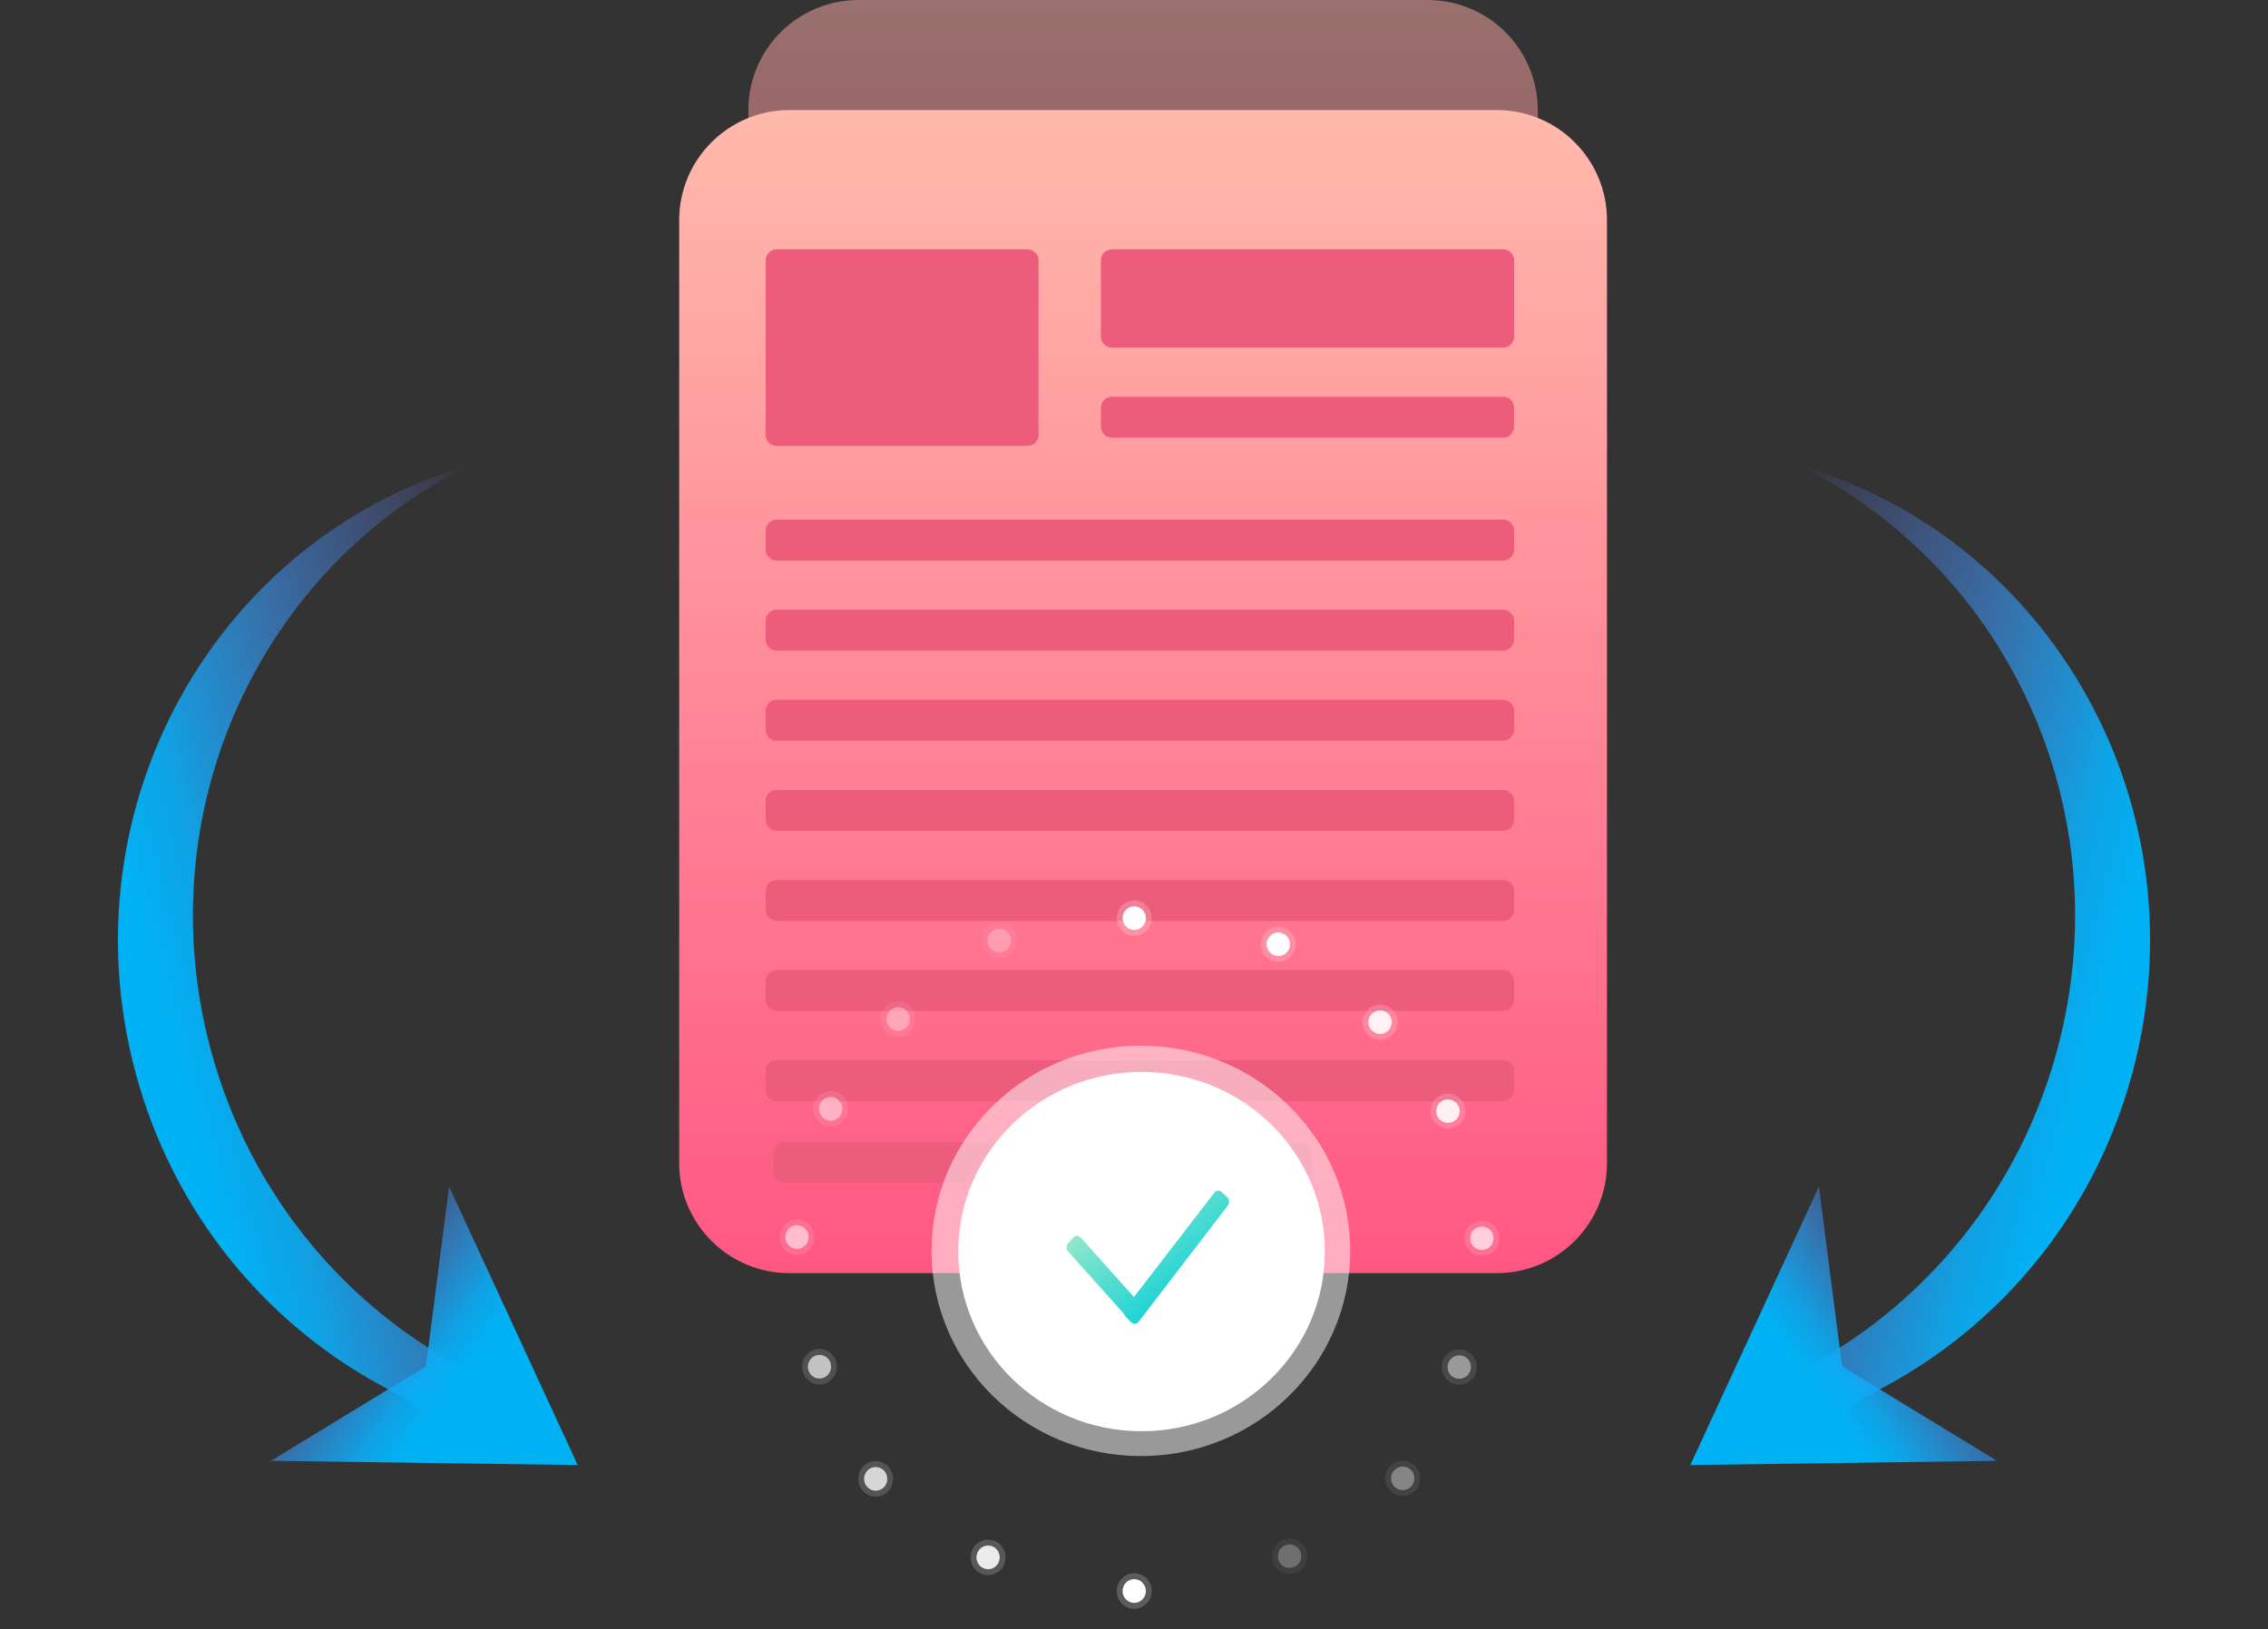 <svg width="206" height="148" viewBox="0 0 206 148" fill="none" xmlns="http://www.w3.org/2000/svg">
<rect x="0" y="0" width="206" height="148" fill="#333333" stroke="none"/>
<path opacity="0.5" fill-rule="evenodd" clip-rule="evenodd" d="M67.975 10C67.975 4.477 72.452 0 77.975 0H129.676C135.198 0 139.675 4.477 139.675 10V49.109C139.675 54.632 135.198 59.109 129.675 59.109H77.975C72.452 59.109 67.975 54.632 67.975 49.109V10Z" fill="url(#paint0_linear_0_770)"/>
<path fill-rule="evenodd" clip-rule="evenodd" d="M61.69 20C61.69 14.477 66.167 10 71.69 10H135.96C141.483 10 145.96 14.477 145.96 20V105.66C145.96 111.182 141.483 115.66 135.96 115.66H71.69C66.167 115.66 61.69 111.182 61.69 105.66V20Z" fill="url(#paint1_linear_0_770)"/>
<path fill-rule="evenodd" clip-rule="evenodd" d="M69.545 23.649C69.545 23.097 69.992 22.649 70.545 22.649H93.33C93.882 22.649 94.33 23.097 94.33 23.649V39.507C94.33 40.06 93.882 40.507 93.33 40.507H70.545C69.992 40.507 69.545 40.06 69.545 39.507V23.649Z" fill="#EE5C7C"/>
<path fill-rule="evenodd" clip-rule="evenodd" d="M99.995 23.649C99.995 23.097 100.443 22.649 100.995 22.649H136.528C137.08 22.649 137.528 23.097 137.528 23.649V30.578C137.528 31.131 137.08 31.578 136.528 31.578H100.995C100.443 31.578 99.995 31.131 99.995 30.578V23.649Z" fill="#EE5C7C"/>
<path fill-rule="evenodd" clip-rule="evenodd" d="M99.995 37.043C99.995 36.491 100.443 36.043 100.995 36.043H136.528C137.08 36.043 137.528 36.491 137.528 37.043V38.763C137.528 39.316 137.08 39.763 136.528 39.763H100.995C100.443 39.763 99.995 39.316 99.995 38.763V37.043Z" fill="#EE5C7C"/>
<path fill-rule="evenodd" clip-rule="evenodd" d="M69.545 48.204C69.545 47.652 69.992 47.204 70.545 47.204H136.528C137.08 47.204 137.528 47.652 137.528 48.204V49.925C137.528 50.477 137.08 50.925 136.528 50.925H70.545C69.992 50.925 69.545 50.477 69.545 49.925V48.204Z" fill="#EE5C7C"/>
<path fill-rule="evenodd" clip-rule="evenodd" d="M69.545 56.389C69.545 55.837 69.992 55.389 70.545 55.389H136.528C137.08 55.389 137.528 55.837 137.528 56.389V58.109C137.528 58.662 137.08 59.109 136.528 59.109H70.545C69.992 59.109 69.545 58.662 69.545 58.109V56.389Z" fill="#EE5C7C"/>
<path fill-rule="evenodd" clip-rule="evenodd" d="M69.545 64.574C69.545 64.022 69.992 63.574 70.545 63.574H136.528C137.08 63.574 137.528 64.022 137.528 64.574V66.294C137.528 66.847 137.08 67.294 136.528 67.294H70.545C69.992 67.294 69.545 66.847 69.545 66.294V64.574Z" fill="#EE5C7C"/>
<path fill-rule="evenodd" clip-rule="evenodd" d="M69.545 72.759C69.545 72.207 69.992 71.759 70.545 71.759H136.528C137.08 71.759 137.528 72.207 137.528 72.759V74.479C137.528 75.031 137.08 75.479 136.528 75.479H70.545C69.992 75.479 69.545 75.031 69.545 74.479V72.759Z" fill="#EE5C7C"/>
<path fill-rule="evenodd" clip-rule="evenodd" d="M69.545 80.944C69.545 80.391 69.992 79.944 70.545 79.944H136.528C137.08 79.944 137.528 80.391 137.528 80.944V82.664C137.528 83.216 137.08 83.664 136.528 83.664H70.545C69.992 83.664 69.545 83.216 69.545 82.664V80.944Z" fill="#EE5C7C"/>
<path fill-rule="evenodd" clip-rule="evenodd" d="M69.545 89.129C69.545 88.576 69.992 88.129 70.545 88.129H136.528C137.08 88.129 137.528 88.576 137.528 89.129V90.849C137.528 91.401 137.08 91.849 136.528 91.849H70.545C69.992 91.849 69.545 91.401 69.545 90.849V89.129Z" fill="#EE5C7C"/>
<path fill-rule="evenodd" clip-rule="evenodd" d="M69.545 97.314C69.545 96.761 69.992 96.314 70.545 96.314H136.528C137.08 96.314 137.528 96.761 137.528 97.314V99.034C137.528 99.586 137.08 100.034 136.528 100.034H70.545C69.992 100.034 69.545 99.586 69.545 99.034V97.314Z" fill="#EE5C7C"/>
<path fill-rule="evenodd" clip-rule="evenodd" d="M70.253 104.754C70.253 104.202 70.701 103.754 71.253 103.754H118.116C118.668 103.754 119.116 104.202 119.116 104.754V106.475C119.116 107.027 118.668 107.475 118.116 107.475H71.253C70.701 107.475 70.253 107.027 70.253 106.475V104.754Z" fill="#EE5C7C"/>
<path opacity="0.498" fill-rule="evenodd" clip-rule="evenodd" d="M103.627 132.281C114.128 132.281 122.641 123.935 122.641 113.641C122.641 103.346 114.128 95 103.627 95C93.126 95 84.613 103.346 84.613 113.641C84.613 123.935 93.126 132.281 103.627 132.281Z" fill="white"/>
<path fill-rule="evenodd" clip-rule="evenodd" d="M103.689 130.023C112.884 130.023 120.338 122.715 120.338 113.701C120.338 104.687 112.884 97.38 103.689 97.38C94.494 97.38 87.04 104.687 87.04 113.701C87.04 122.715 94.494 130.023 103.689 130.023Z" fill="white"/>
<path fill-rule="evenodd" clip-rule="evenodd" d="M102.995 117.829L110.296 108.355C110.466 108.135 110.764 108.108 110.963 108.295L111.468 108.768L111.472 108.771C111.671 108.962 111.694 109.298 111.523 109.521L103.419 120.077L103.41 120.089C103.233 120.306 102.932 120.322 102.737 120.124L102.232 119.611C102.165 119.542 102.119 119.458 102.095 119.367L97.019 113.7C96.833 113.492 96.833 113.156 97.019 112.948L97.484 112.429C97.67 112.222 97.971 112.222 98.157 112.429L102.995 117.829Z" fill="url(#paint2_linear_0_770)"/>
<g opacity="0.6">
<path opacity="0.2" fill-rule="evenodd" clip-rule="evenodd" d="M72.392 113.999C73.267 113.999 73.976 113.276 73.976 112.384C73.976 111.493 73.267 110.77 72.392 110.77C71.517 110.77 70.807 111.493 70.807 112.384C70.807 113.276 71.517 113.999 72.392 113.999Z" fill="white"/>
<path fill-rule="evenodd" clip-rule="evenodd" d="M72.392 113.461C72.975 113.461 73.448 112.979 73.448 112.384C73.448 111.79 72.975 111.308 72.392 111.308C71.808 111.308 71.335 111.79 71.335 112.384C71.335 112.979 71.808 113.461 72.392 113.461Z" fill="white"/>
</g>
<g opacity="0.9">
<path opacity="0.2" fill-rule="evenodd" clip-rule="evenodd" d="M89.747 143.098C90.622 143.098 91.332 142.375 91.332 141.483C91.332 140.591 90.622 139.868 89.747 139.868C88.872 139.868 88.163 140.591 88.163 141.483C88.163 142.375 88.872 143.098 89.747 143.098Z" fill="white"/>
<path fill-rule="evenodd" clip-rule="evenodd" d="M89.747 142.56C90.331 142.56 90.804 142.078 90.804 141.483C90.804 140.889 90.331 140.406 89.747 140.406C89.164 140.406 88.691 140.889 88.691 141.483C88.691 142.078 89.164 142.56 89.747 142.56Z" fill="white"/>
</g>
<g opacity="0.5">
<path opacity="0.2" fill-rule="evenodd" clip-rule="evenodd" d="M75.454 102.345C76.33 102.345 77.039 101.622 77.039 100.73C77.039 99.838 76.33 99.115 75.454 99.115C74.579 99.115 73.87 99.838 73.87 100.73C73.87 101.622 74.579 102.345 75.454 102.345Z" fill="white"/>
<path fill-rule="evenodd" clip-rule="evenodd" d="M75.455 101.807C76.038 101.807 76.511 101.325 76.511 100.73C76.511 100.136 76.038 99.654 75.455 99.654C74.871 99.654 74.398 100.136 74.398 100.73C74.398 101.325 74.871 101.807 75.455 101.807Z" fill="white"/>
</g>
<g opacity="0.8">
<path opacity="0.2" fill-rule="evenodd" clip-rule="evenodd" d="M79.538 135.966C80.413 135.966 81.123 135.243 81.123 134.351C81.123 133.459 80.413 132.736 79.538 132.736C78.663 132.736 77.954 133.459 77.954 134.351C77.954 135.243 78.663 135.966 79.538 135.966Z" fill="white"/>
<path fill-rule="evenodd" clip-rule="evenodd" d="M79.538 135.428C80.122 135.428 80.594 134.946 80.594 134.351C80.594 133.757 80.122 133.275 79.538 133.275C78.955 133.275 78.482 133.757 78.482 134.351C78.482 134.946 78.955 135.428 79.538 135.428Z" fill="white"/>
</g>
<g opacity="0.3">
<path opacity="0.2" fill-rule="evenodd" clip-rule="evenodd" d="M90.768 87.063C91.643 87.063 92.353 86.34 92.353 85.448C92.353 84.556 91.643 83.833 90.768 83.833C89.893 83.833 89.184 84.556 89.184 85.448C89.184 86.34 89.893 87.063 90.768 87.063Z" fill="white"/>
<path fill-rule="evenodd" clip-rule="evenodd" d="M90.768 86.524C91.352 86.524 91.825 86.042 91.825 85.448C91.825 84.853 91.352 84.371 90.768 84.371C90.185 84.371 89.712 84.853 89.712 85.448C89.712 86.042 90.185 86.524 90.768 86.524Z" fill="white"/>
</g>
<path opacity="0.2" fill-rule="evenodd" clip-rule="evenodd" d="M103.019 85.025C103.894 85.025 104.604 84.302 104.604 83.41C104.604 82.518 103.894 81.795 103.019 81.795C102.144 81.795 101.434 82.518 101.434 83.41C101.434 84.302 102.144 85.025 103.019 85.025Z" fill="white"/>
<path fill-rule="evenodd" clip-rule="evenodd" d="M103.019 84.487C103.602 84.487 104.075 84.005 104.075 83.41C104.075 82.816 103.602 82.334 103.019 82.334C102.436 82.334 101.963 82.816 101.963 83.41C101.963 84.005 102.436 84.487 103.019 84.487Z" fill="white"/>
<path opacity="0.2" fill-rule="evenodd" clip-rule="evenodd" d="M103.019 146.155C103.894 146.155 104.604 145.432 104.604 144.54C104.604 143.648 103.894 142.925 103.019 142.925C102.144 142.925 101.434 143.648 101.434 144.54C101.434 145.432 102.144 146.155 103.019 146.155Z" fill="white"/>
<path fill-rule="evenodd" clip-rule="evenodd" d="M103.019 145.616C103.602 145.616 104.075 145.134 104.075 144.54C104.075 143.945 103.602 143.463 103.019 143.463C102.436 143.463 101.963 143.945 101.963 144.54C101.963 145.134 102.436 145.616 103.019 145.616Z" fill="white"/>
<g opacity="0.4">
<path opacity="0.2" fill-rule="evenodd" clip-rule="evenodd" d="M81.58 94.195C82.455 94.195 83.165 93.472 83.165 92.579C83.165 91.688 82.455 90.965 81.58 90.965C80.705 90.965 79.995 91.688 79.995 92.579C79.995 93.472 80.705 94.195 81.58 94.195Z" fill="white"/>
<path fill-rule="evenodd" clip-rule="evenodd" d="M81.58 93.656C82.163 93.656 82.636 93.174 82.636 92.58C82.636 91.985 82.163 91.503 81.58 91.503C80.997 91.503 80.524 91.985 80.524 92.58C80.524 93.174 80.997 93.656 81.58 93.656Z" fill="white"/>
</g>
<g opacity="0.7">
<path opacity="0.2" fill-rule="evenodd" clip-rule="evenodd" d="M74.434 125.778C75.309 125.778 76.018 125.055 76.018 124.163C76.018 123.271 75.309 122.548 74.434 122.548C73.558 122.548 72.849 123.271 72.849 124.163C72.849 125.055 73.558 125.778 74.434 125.778Z" fill="white"/>
<path fill-rule="evenodd" clip-rule="evenodd" d="M74.434 125.24C75.017 125.24 75.49 124.758 75.49 124.163C75.49 123.569 75.017 123.087 74.434 123.087C73.85 123.087 73.377 123.569 73.377 124.163C73.377 124.758 73.85 125.24 74.434 125.24Z" fill="white"/>
</g>
<g opacity="0.7">
<path opacity="0.2" fill-rule="evenodd" clip-rule="evenodd" d="M134.598 114.098C133.717 114.098 133.004 113.38 133.004 112.496C133.004 111.611 133.717 110.893 134.598 110.893C135.479 110.893 136.193 111.611 136.193 112.496C136.193 113.38 135.479 114.098 134.598 114.098Z" fill="white"/>
<path fill-rule="evenodd" clip-rule="evenodd" d="M134.598 113.564C134.011 113.564 133.535 113.085 133.535 112.496C133.535 111.906 134.011 111.427 134.598 111.427C135.185 111.427 135.661 111.906 135.661 112.496C135.661 113.085 135.185 113.564 134.598 113.564Z" fill="white"/>
</g>
<g opacity="0.295">
<path opacity="0.2" fill-rule="evenodd" clip-rule="evenodd" d="M117.133 142.98C116.252 142.98 115.538 142.263 115.538 141.378C115.538 140.493 116.252 139.776 117.133 139.776C118.013 139.776 118.727 140.493 118.727 141.378C118.727 142.263 118.013 142.98 117.133 142.98Z" fill="white"/>
<path fill-rule="evenodd" clip-rule="evenodd" d="M117.133 142.446C116.546 142.446 116.07 141.968 116.07 141.378C116.07 140.788 116.546 140.31 117.133 140.31C117.72 140.31 118.196 140.788 118.196 141.378C118.196 141.968 117.72 142.446 117.133 142.446Z" fill="white"/>
</g>
<g opacity="0.9">
<path opacity="0.2" fill-rule="evenodd" clip-rule="evenodd" d="M131.516 102.548C130.635 102.548 129.921 101.83 129.921 100.945C129.921 100.06 130.635 99.343 131.516 99.343C132.397 99.343 133.111 100.06 133.111 100.945C133.111 101.83 132.397 102.548 131.516 102.548Z" fill="white"/>
<path fill-rule="evenodd" clip-rule="evenodd" d="M131.516 102.013C130.929 102.013 130.453 101.535 130.453 100.945C130.453 100.355 130.929 99.877 131.516 99.877C132.103 99.877 132.579 100.355 132.579 100.945C132.579 101.535 132.103 102.013 131.516 102.013Z" fill="white"/>
</g>
<g opacity="0.4">
<path opacity="0.2" fill-rule="evenodd" clip-rule="evenodd" d="M127.407 135.905C126.526 135.905 125.812 135.187 125.812 134.302C125.812 133.418 126.526 132.7 127.407 132.7C128.287 132.7 129.001 133.418 129.001 134.302C129.001 135.187 128.287 135.905 127.407 135.905Z" fill="white"/>
<path fill-rule="evenodd" clip-rule="evenodd" d="M127.406 135.371C126.819 135.371 126.343 134.892 126.343 134.302C126.343 133.712 126.819 133.234 127.406 133.234C127.994 133.234 128.47 133.712 128.47 134.302C128.47 134.892 127.994 135.371 127.406 135.371Z" fill="white"/>
</g>
<path opacity="0.2" fill-rule="evenodd" clip-rule="evenodd" d="M116.105 87.385C115.225 87.385 114.511 86.668 114.511 85.783C114.511 84.898 115.225 84.181 116.105 84.181C116.986 84.181 117.7 84.898 117.7 85.783C117.7 86.668 116.986 87.385 116.105 87.385Z" fill="white"/>
<path fill-rule="evenodd" clip-rule="evenodd" d="M116.105 86.851C115.518 86.851 115.042 86.373 115.042 85.783C115.042 85.193 115.518 84.715 116.105 84.715C116.692 84.715 117.168 85.193 117.168 85.783C117.168 86.373 116.692 86.851 116.105 86.851Z" fill="white"/>
<g opacity="0.9">
<path opacity="0.2" fill-rule="evenodd" clip-rule="evenodd" d="M125.352 94.461C124.471 94.461 123.757 93.744 123.757 92.859C123.757 91.974 124.471 91.257 125.352 91.257C126.232 91.257 126.946 91.974 126.946 92.859C126.946 93.744 126.232 94.461 125.352 94.461Z" fill="white"/>
<path fill-rule="evenodd" clip-rule="evenodd" d="M125.352 93.927C124.765 93.927 124.289 93.449 124.289 92.859C124.289 92.269 124.765 91.79 125.352 91.79C125.939 91.79 126.415 92.269 126.415 92.859C126.415 93.449 125.939 93.927 125.352 93.927Z" fill="white"/>
</g>
<g opacity="0.5">
<path opacity="0.2" fill-rule="evenodd" clip-rule="evenodd" d="M132.543 125.796C131.663 125.796 130.949 125.079 130.949 124.194C130.949 123.309 131.663 122.592 132.543 122.592C133.424 122.592 134.138 123.309 134.138 124.194C134.138 125.079 133.424 125.796 132.543 125.796Z" fill="white"/>
<path fill-rule="evenodd" clip-rule="evenodd" d="M132.543 125.262C131.956 125.262 131.48 124.784 131.48 124.194C131.48 123.604 131.956 123.126 132.543 123.126C133.13 123.126 133.606 123.604 133.606 124.194C133.606 124.784 133.13 125.262 132.543 125.262Z" fill="white"/>
</g>
<path fill-rule="evenodd" clip-rule="evenodd" d="M46.439 126.333C44.64 126.928 42.899 127.45 41.237 127.896C40.04 128.217 39.14 128.506 38.475 128.762C38.879 129.685 37.847 130.081 37.23 130.048C36.613 130.015 36.411 129.554 38.475 128.762C38.202 128.139 37.277 127.277 35.13 126.145C24.306 120.437 15.755 110.305 12.302 97.416C5.879 73.445 19.492 48.915 42.772 42.208C23.697 51.518 13.322 73.64 19.128 95.309C22.026 106.125 28.472 115.023 36.836 121.04C39.818 123.185 43.043 124.964 46.439 126.333Z" fill="url(#paint3_linear_0_770)"/>
<path fill-rule="evenodd" clip-rule="evenodd" d="M52.471 133.095L40.789 107.799L38.685 124.131L24.61 132.712L52.471 133.095Z" fill="url(#paint4_linear_0_770)"/>
<path fill-rule="evenodd" clip-rule="evenodd" d="M159.561 126.333C161.36 126.928 163.101 127.45 164.763 127.896C165.96 128.217 166.86 128.506 167.525 128.762C167.121 129.685 168.153 130.081 168.77 130.048C169.387 130.015 169.589 129.554 167.525 128.762C167.798 128.139 168.723 127.277 170.87 126.145C181.694 120.437 190.245 110.305 193.698 97.416C200.121 73.445 186.507 48.915 163.228 42.208C182.303 51.518 192.678 73.64 186.872 95.309C183.974 106.125 177.528 115.023 169.164 121.04C166.182 123.185 162.957 124.964 159.561 126.333Z" fill="url(#paint5_linear_0_770)"/>
<path fill-rule="evenodd" clip-rule="evenodd" d="M153.529 133.095L165.211 107.799L167.315 124.131L181.39 132.712L153.529 133.095Z" fill="url(#paint6_linear_0_770)"/>
<defs>
<linearGradient id="paint0_linear_0_770" x1="58.945" y1="-12.435" x2="58.945" y2="51.697" gradientUnits="userSpaceOnUse">
<stop stop-color="#FFC5B1"/>
<stop offset="1" stop-color="#FF5782"/>
</linearGradient>
<linearGradient id="paint1_linear_0_770" x1="49.578" y1="-2.737" x2="49.578" y2="115.66" gradientUnits="userSpaceOnUse">
<stop stop-color="#FFC5B1"/>
<stop offset="1" stop-color="#FF5782"/>
</linearGradient>
<linearGradient id="paint2_linear_0_770" x1="93.823" y1="114.217" x2="102.206" y2="124.449" gradientUnits="userSpaceOnUse">
<stop stop-color="#9CE9CA"/>
<stop offset="1" stop-color="#00CED9"/>
</linearGradient>
<linearGradient id="paint3_linear_0_770" x1="62.553" y1="116.031" x2="23.715" y2="126.437" gradientUnits="userSpaceOnUse">
<stop stop-color="#737BFF" stop-opacity="0.01"/>
<stop offset="0.165" stop-color="#5E86FD" stop-opacity="0.217"/>
<stop offset="0.526" stop-color="#3999F9" stop-opacity="0.59"/>
<stop offset="0.847" stop-color="#0AADF5" stop-opacity="0.925"/>
<stop offset="1" stop-color="#00B2F4"/>
</linearGradient>
<linearGradient id="paint4_linear_0_770" x1="31.85" y1="105.959" x2="47.636" y2="117.515" gradientUnits="userSpaceOnUse">
<stop stop-color="#737BFF" stop-opacity="0.01"/>
<stop offset="0.165" stop-color="#5E86FD" stop-opacity="0.217"/>
<stop offset="0.526" stop-color="#3999F9" stop-opacity="0.59"/>
<stop offset="0.847" stop-color="#0AADF5" stop-opacity="0.925"/>
<stop offset="1" stop-color="#00B2F4"/>
</linearGradient>
<linearGradient id="paint5_linear_0_770" x1="143.447" y1="116.031" x2="182.285" y2="126.437" gradientUnits="userSpaceOnUse">
<stop stop-color="#737BFF" stop-opacity="0.01"/>
<stop offset="0.165" stop-color="#5E86FD" stop-opacity="0.217"/>
<stop offset="0.526" stop-color="#3999F9" stop-opacity="0.59"/>
<stop offset="0.847" stop-color="#0AADF5" stop-opacity="0.925"/>
<stop offset="1" stop-color="#00B2F4"/>
</linearGradient>
<linearGradient id="paint6_linear_0_770" x1="174.15" y1="105.959" x2="158.364" y2="117.515" gradientUnits="userSpaceOnUse">
<stop stop-color="#737BFF" stop-opacity="0.01"/>
<stop offset="0.165" stop-color="#5E86FD" stop-opacity="0.217"/>
<stop offset="0.526" stop-color="#3999F9" stop-opacity="0.59"/>
<stop offset="0.847" stop-color="#0AADF5" stop-opacity="0.925"/>
<stop offset="1" stop-color="#00B2F4"/>
</linearGradient>
</defs>
</svg>

